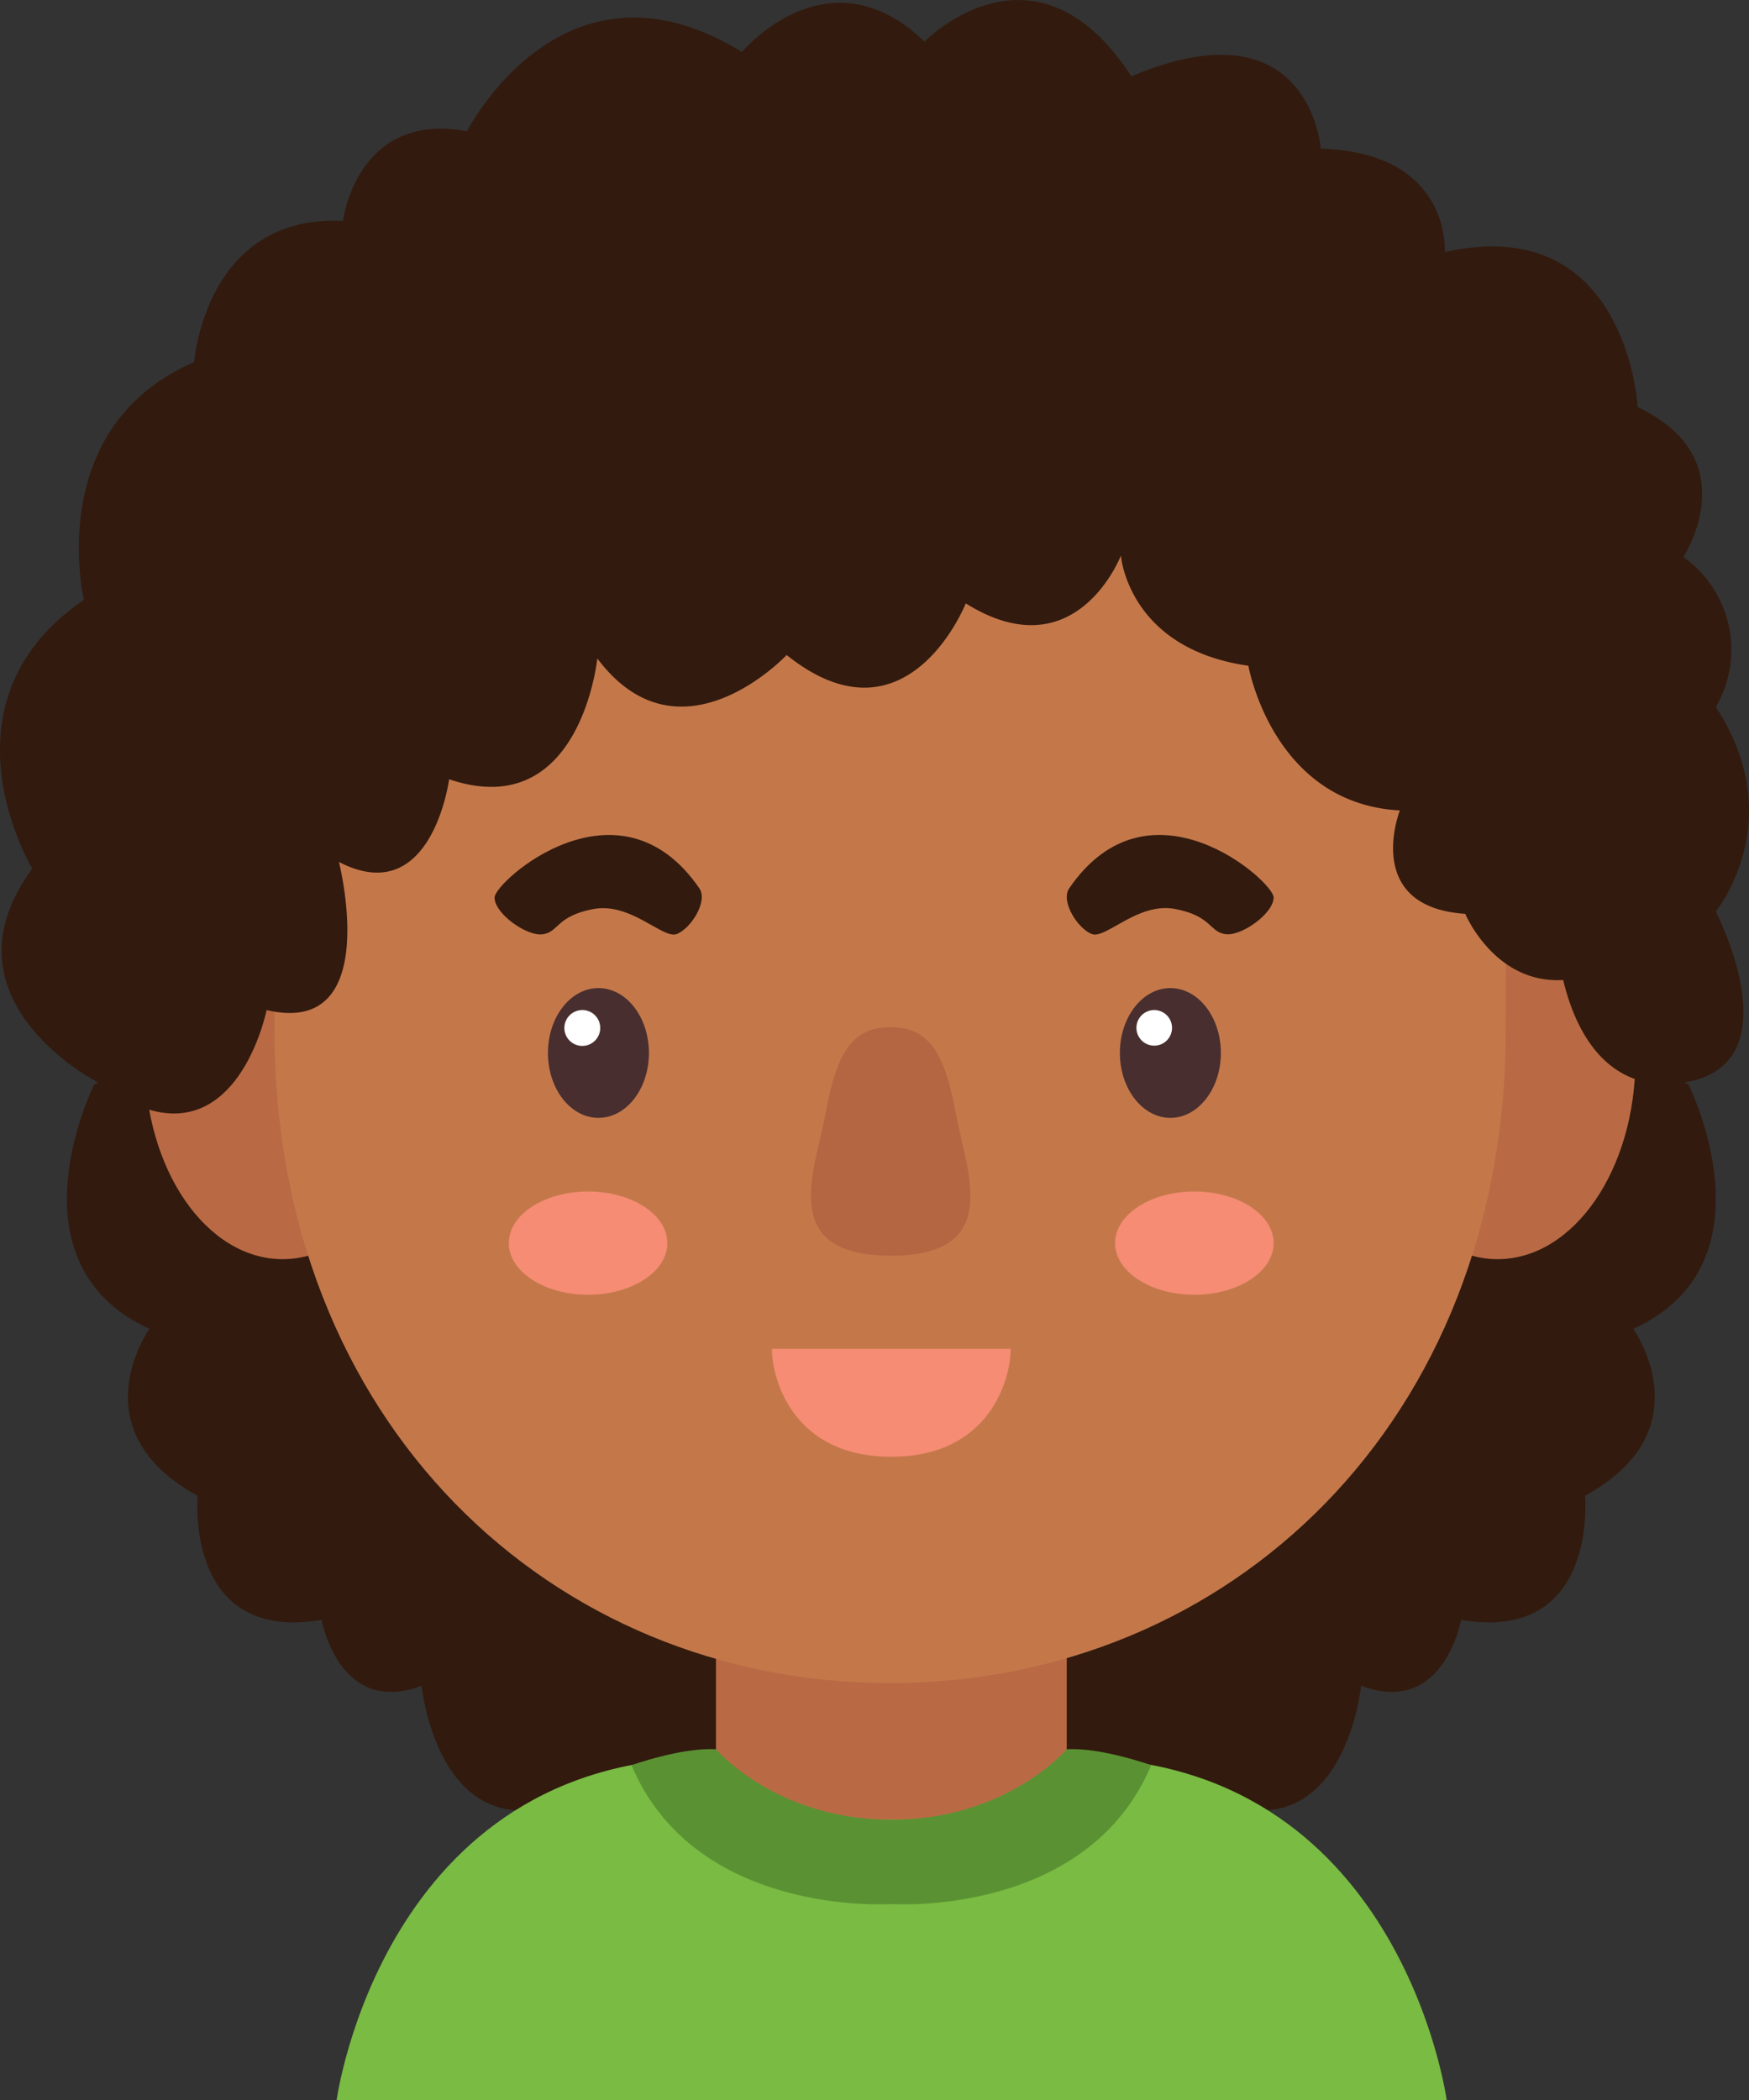<svg xmlns="http://www.w3.org/2000/svg" viewBox="0 0 138.56 166.33"><rect x="0" y="0" width="138.56" height="166.33" fill="#333333" stroke="none"/><defs><style>.cls-1{fill:#321a0e;}.cls-2{fill:#b96a44;}.cls-3{fill:#c4784a;}.cls-4{fill:#482e2e;}.cls-5{fill:#fff;}.cls-6{fill:#f58c73;}.cls-7{fill:#b36641;}.cls-8{fill:#79bb43;}.cls-9{fill:#5a9233;}</style></defs><title>Asset 5</title><g id="Layer_2" data-name="Layer 2"><g id="OBJECTS"><path class="cls-1" d="M133.76,85.89s7.09,14.14-4.37,19.36c0,0,5.73,8-3.82,13.22,0,0,1.09,11.67-9.82,9.83,0,0-1.37,7.68-7.92,5.22,0,0-1.36,13.52-12,8.92,0,0-3.82,13.21-14.74,6.45s-5.73-33.19-5.73-33.19S80,98.19,81.08,97.57s15.56-23,16.38-25.2S133.76,85.89,133.76,85.89Z"/><path class="cls-1" d="M7.47,85.89S.38,100,11.84,105.25c0,0-5.73,8,3.82,13.22,0,0-1.09,11.67,9.82,9.83,0,0,1.37,7.68,7.92,5.22,0,0,1.36,13.52,12,8.92,0,0,3.82,13.21,14.73,6.45s5.74-33.19,5.74-33.19-4.64-17.51-5.74-18.13-15.55-23-16.37-25.2S7.47,85.89,7.47,85.89Z"/><rect class="cls-2" x="56.72" y="119.75" width="27.79" height="43.3"/><ellipse class="cls-2" cx="22.39" cy="83.9" rx="10.92" ry="15.83"/><ellipse class="cls-2" cx="118.64" cy="83.9" rx="10.92" ry="15.83"/><path class="cls-3" d="M70.52,23.77c-51.31,0-48.77,26.93-48.77,57.86S43.59,133.3,70.52,133.3s48.76-20.74,48.76-51.67S121.82,23.77,70.52,23.77Z"/><path class="cls-1" d="M84.71,70.35c-.73,1.06.73,3.27,1.82,3.64s3.64-2.55,6.55-2,2.73,1.82,4,2,3.82-1.64,3.82-2.91S91.08,61.07,84.71,70.35Z"/><path class="cls-4" d="M96.72,83.4c0,2.84-1.8,5.14-4,5.14s-4-2.3-4-5.14,1.79-5.14,4-5.14S96.72,80.56,96.72,83.4Z"/><path class="cls-5" d="M92.85,81.36A1.41,1.41,0,1,1,91.44,80,1.41,1.41,0,0,1,92.85,81.36Z"/><path class="cls-1" d="M55.4,70.35c.73,1.06-.73,3.27-1.82,3.64S49.94,71.44,47,72s-2.73,1.82-4,2-3.82-1.64-3.82-2.91S49,61.07,55.4,70.35Z"/><path class="cls-4" d="M51.41,83.4c0,2.84-1.79,5.14-4,5.14s-4-2.3-4-5.14,1.79-5.14,4-5.14S51.41,80.56,51.41,83.4Z"/><path class="cls-5" d="M47.55,81.36A1.42,1.42,0,1,1,46.14,80,1.41,1.41,0,0,1,47.55,81.36Z"/><path class="cls-6" d="M70.61,106.83H61.15c0,2.36,1.63,8.55,9.46,8.55s9.46-6.19,9.46-8.55Z"/><path class="cls-7" d="M75.7,88.08c-.9-4.83-2.16-6.68-5.09-6.72h-.09c-2.94,0-4.2,1.89-5.1,6.72s-3.79,11.33,5.1,11.38h.09C79.49,99.41,76.61,92.94,75.7,88.08Z"/><ellipse class="cls-6" cx="94.62" cy="98.46" rx="6.28" ry="4.09"/><ellipse class="cls-6" cx="46.59" cy="98.46" rx="6.28" ry="4.09"/><path class="cls-8" d="M70.61,144.13v22.2H26.67s3.67-27.11,29.62-27.11C56.29,139.22,60.2,144.13,70.61,144.13Z"/><path class="cls-9" d="M70.61,144.13v6.68s-15.49,1.08-20.58-11c0,0,4-1.43,6.69-1.26C56.72,138.53,61.43,144.13,70.61,144.13Z"/><path class="cls-8" d="M70.61,144.13v22.2h44s-3.67-27.11-29.62-27.11C84.94,139.22,81,144.13,70.61,144.13Z"/><path class="cls-9" d="M70.61,144.13v6.68s15.5,1.08,20.59-11c0,0-4-1.43-6.69-1.26C84.51,138.53,79.8,144.13,70.61,144.13Z"/><path class="cls-1" d="M135.93,56a9,9,0,0,0-2.57-11.88s5.11-7.77-3.62-11.87c0,0-.82-15.55-15.28-12.28,0,0,.54-7.91-9.83-8.19,0,0-.82-11.73-15-5.73C82-5.7,73.24,3.3,73.24,3.3c-7.64-7.37-14.46.82-14.46.82C44.59-4.61,37,10.4,37,10.4c-8.74-1.64-9.83,7.09-9.83,7.09C16.21,17,15.39,28.68,15.39,28.68c-12,5.19-8.74,18.83-8.74,18.83C-5.36,55.7,2.56,68.8,2.56,68.8-5.08,79.17,7.74,85.72,7.74,85.72,18.39,93.64,21.12,80,21.12,80c9.28,2.19,5.73-11.73,5.73-11.73,7.37,3.82,8.73-6.55,8.73-6.55C46,65.25,47.32,52.15,47.32,52.15c6.55,8.74,15-.27,15-.27,9.55,7.64,14.19-4.09,14.19-4.09C85.25,53.25,88.8,44,88.8,44s.55,7.37,10.1,8.73c0,0,1.91,10.92,12,11.46,0,0-3,7.64,5.18,8.19,0,0,2.33,5.57,7.76,5.24.79,3.34,3.08,9.11,9.51,8.13,8.93-1.36,2.57-13.55,2.57-13.55S141.85,65,135.93,56Z"/></g></g></svg>